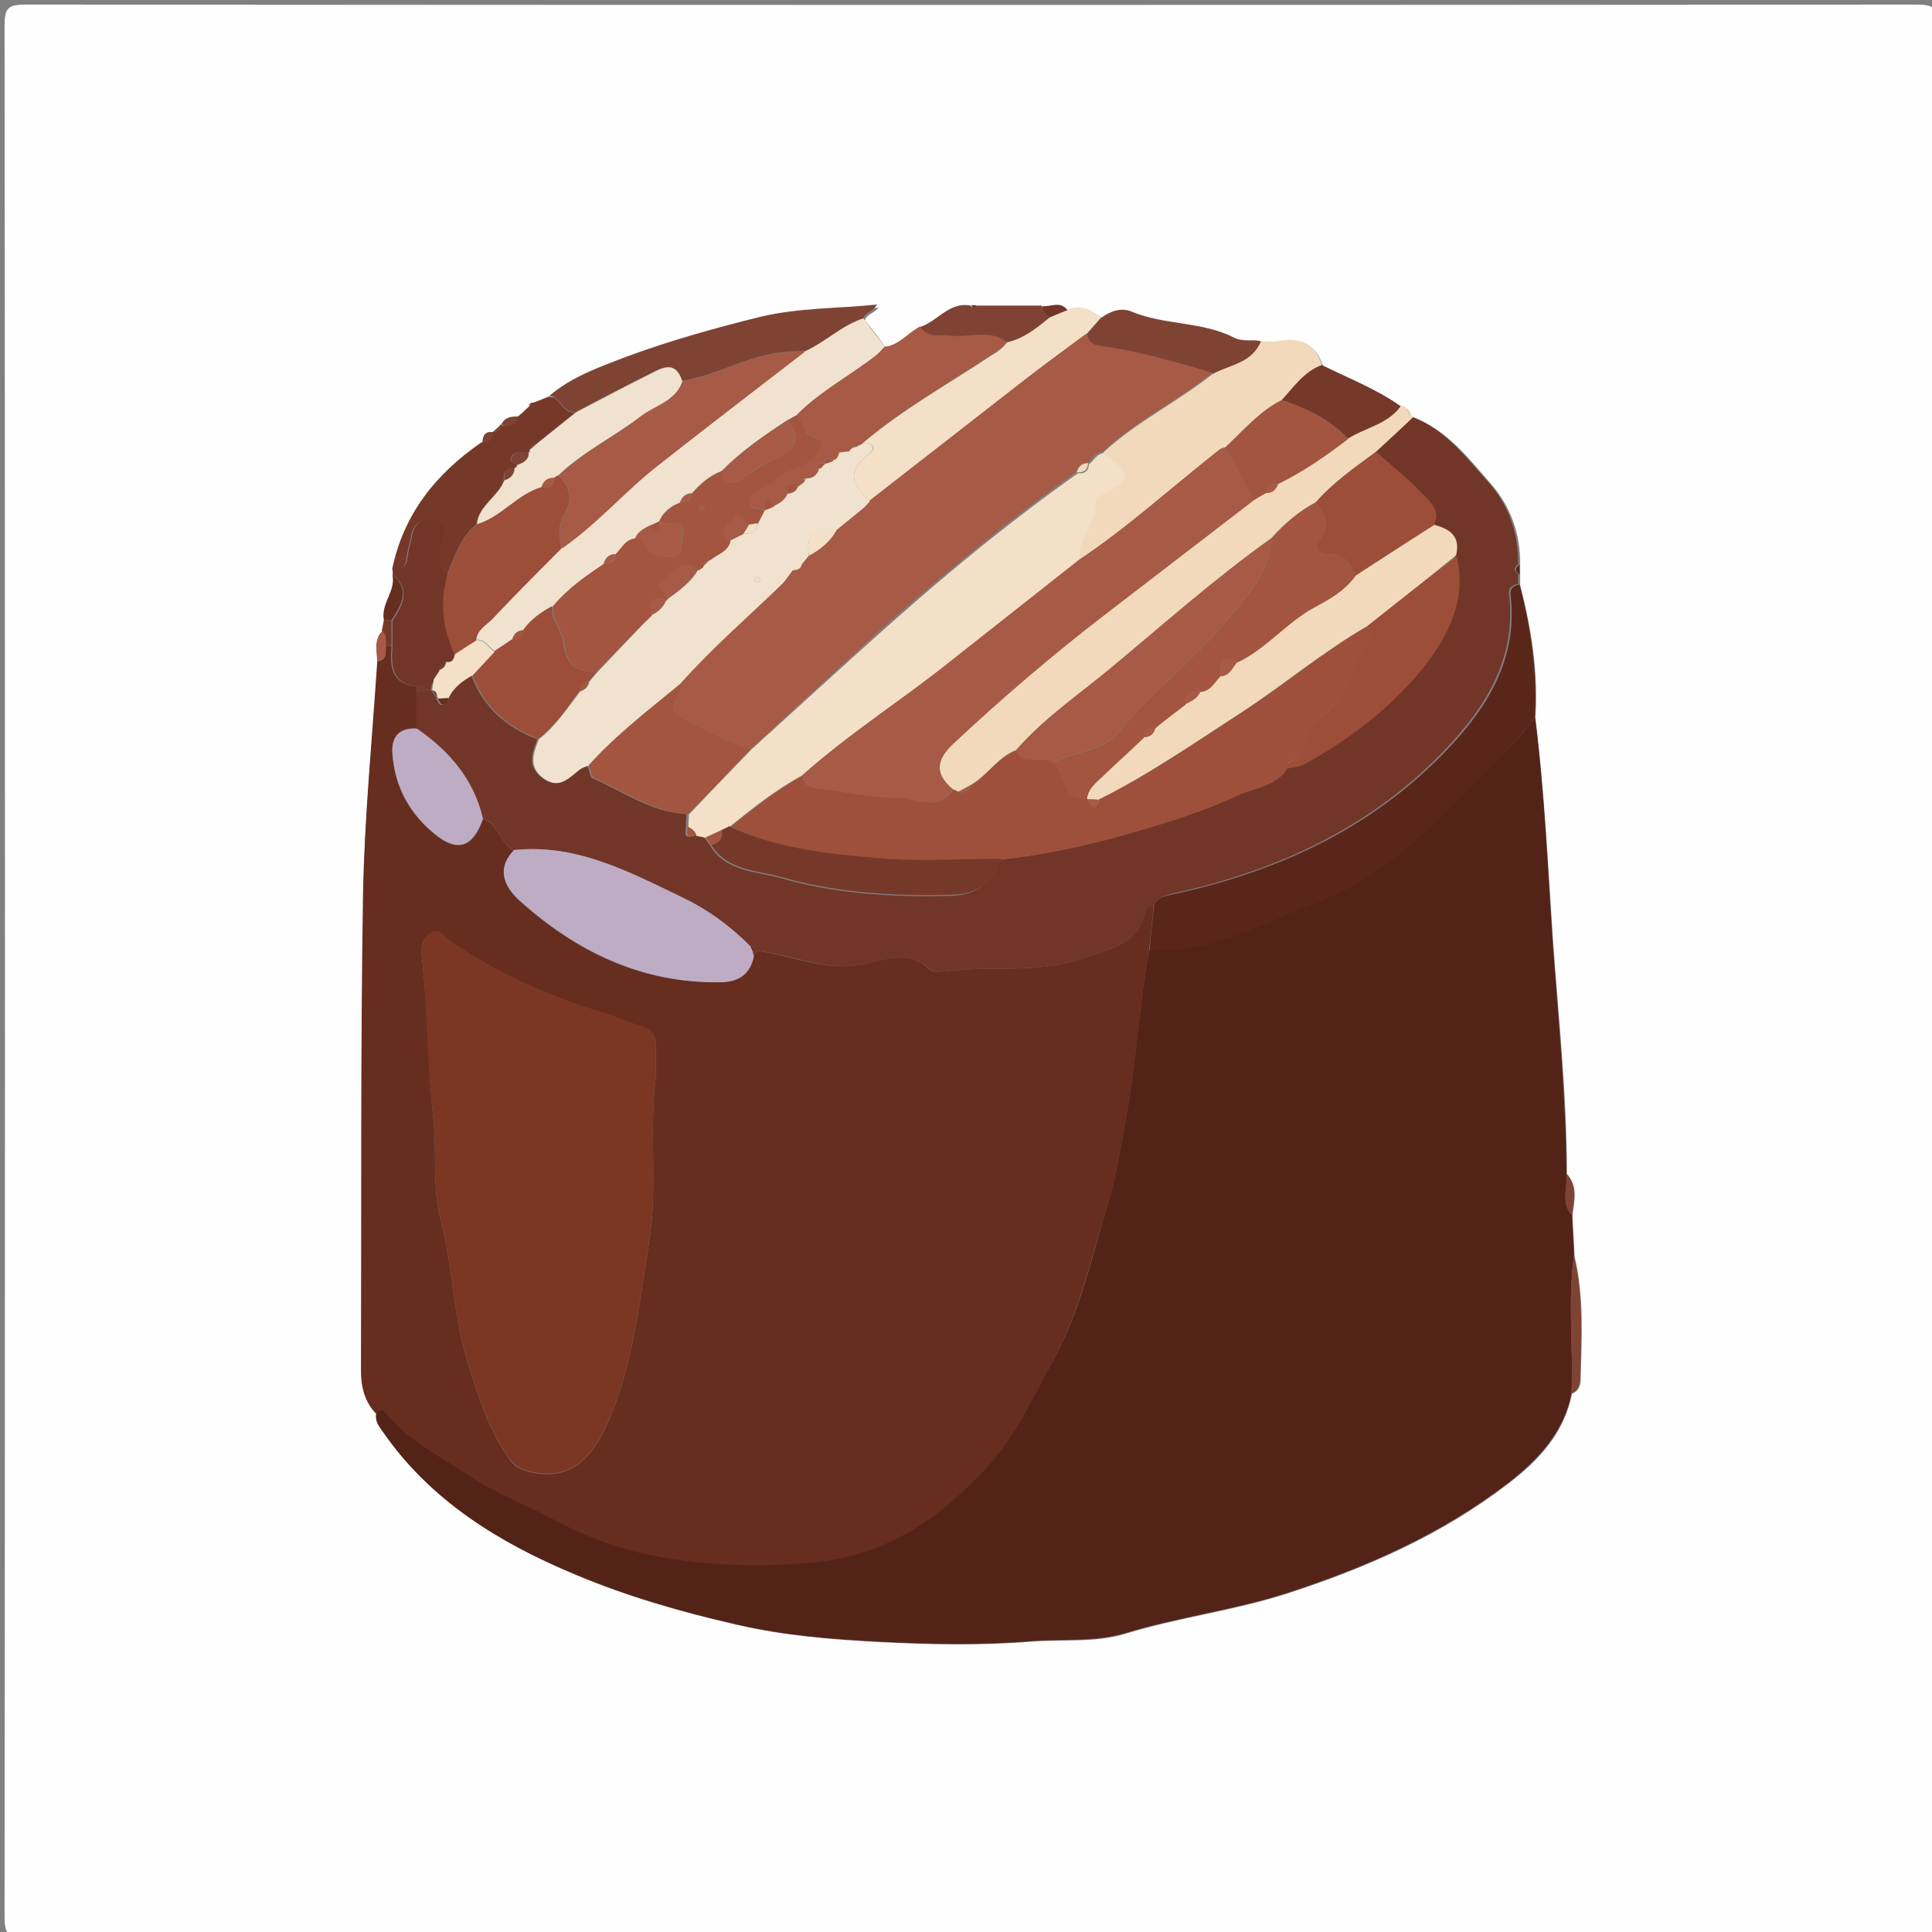 <?xml version="1.0" encoding="utf-8"?>
<!-- Generator: Adobe Illustrator 21.1.0, SVG Export Plug-In . SVG Version: 6.00 Build 0)  -->
<svg version="1.1" id="Layer_1" xmlns="http://www.w3.org/2000/svg" xmlns:xlink="http://www.w3.org/1999/xlink" x="0px" y="0px"
	 viewBox="0 0 380 380" style="enable-background:new 0 0 380 380;" xml:space="preserve">
<rect x="0" y="0" width="380" height="380" fill="#808080" stroke="none"/>
<style type="text/css">
	.st0{fill:#FEFEFE;}
	.st1{fill:#542318;}
	.st2{fill:#672D1F;}
	.st3{fill:#713627;}
	.st4{fill:#5A2619;}
	.st5{fill:#F3D9BB;}
	.st6{fill:#F1E2CF;}
	.st7{fill:#A75A45;}
	.st8{fill:#F3E0C7;}
	.st9{fill:#7F4334;}
	.st10{fill:#763929;}
	.st11{fill:#7C3624;}
	.st12{fill:#BDACC4;}
	.st13{fill:#9F503B;}
	.st14{fill:#9C4E39;}
	.st15{fill:#A3553F;}
</style>
<g>
	<g>
		<path class="st0" d="M191,381c-62,0-124,0-186,0.1c-3.4,0-4.1-0.7-4.1-4.1C1,253,1,129,0.9,5c0-3.4,0.7-4.1,4.1-4.1
			C129,1,253,1,377,0.9c3.4,0,4.1,0.7,4.1,4.1c-0.1,124-0.1,248,0,372c0,3.4-0.7,4.1-4.1,4.1C315,381,253,381,191,381z M97,85L97,85
			c-1.4-0.2-2,0.6-2.1,2c-9,6.2-15.4,14.1-17.6,25.1c0,0.3-0.1,0.7-0.1,1c0.8,3.2-2.3,5.7-1.6,8.9c-0.1,0.7-0.3,1.4-0.4,2.2
			c-1.6,1.8-1,3.9-0.9,5.9c-1,15.2-2.6,30.4-2.8,45.7c-0.5,31.3-0.3,62.6-0.4,93.8c0,3.2,0.7,6.1,3,8.5c-0.3,1.5,0.6,2.5,1.3,3.6
			c9.4,13.6,23,21.8,37.7,28c10.2,4.3,20.9,7.4,31.9,9.9c9.5,2.2,18.8,2.9,28.3,3.4c9.8,0.5,19.7,0.7,29.5-0.1
			c6.2-0.5,12.7,0.3,18.7-1.6c10.5-3.2,21.3-4.5,31.8-7.9c15.7-5.1,30.4-11.6,43.4-21.6c5.9-4.5,11-9.9,12.5-17.7
			c1.3-0.5,1.7-1.6,1.7-2.8c0.2-8.1,0.7-16.2-1.2-24.2c-0.1-2.7-0.3-5.4-0.4-8c0.3-2.8,1.2-5.7-1.1-8.2c0-15.2-1.6-30.3-2.7-45.4
			c-1-14.8-1.7-29.7-3.5-44.4c0.6-8.8-0.8-17.5-3-26c0-0.7,0-1.4,0-2c0-0.6,0-1.3,0-1.9c0.1-6.2-1.9-11.7-5.9-16.2
			c-4.3-4.9-8.4-10.3-14.9-12.8c-1.1-0.3-0.9-2.3-2.5-2.1c-4.8-3.5-10.3-5.6-15.5-8.1c-1.3-4-4-5.6-8.1-4.8
			c-1.3,0.2-2.6,0.1-3.9,0.1c-1.7-0.4-3.5,0.2-5.3-0.7c-6.3-3.3-13.7-2.4-20.1-5.1c-2-0.9-4.2-0.1-6,1.2c-2-1.6-4-2.8-6.6-1.5
			c-1.4-1.9-3.3-0.6-4.9-0.8c-4.3,0-8.7,0-13,0c-0.3-0.1-0.6-0.1-1,0c-4.2-0.7-6.5,3.1-9.9,4.2c-2.4,1.2-4.1,3.6-7,4
			c-1.4-1.9-2.8-3.8-4.3-5.6c0.5-1.3,1.9-1.4,2.7-2.5c-7.7,0.8-15.3,0.5-22.9,2.4c-9,2.2-17.9,4.7-26.5,7.9
			c-5.3,1.9-10.7,3.8-15.1,7.7c-1,0.4-2,0.8-3,1.2c-0.7-0.1-0.9,0.2-0.9,0.8c-0.7,0.6-1.4,1.2-2.1,1.9c-1.3,0.1-2.7,0.2-3.4,1.6
			l-0.1,0C98,84,97.5,84.5,97,85z"/>
		<path class="st1" d="M301.9,141c1.9,14.8,2.5,29.6,3.5,44.4c1.1,15.1,2.6,30.2,2.7,45.4c0.3,2.7-1.2,5.7,1.1,8.2
			c0.1,2.7,0.3,5.4,0.4,8c-1.3,9-0.1,18-0.5,27c-1.5,7.8-6.7,13.2-12.5,17.7c-13,10-27.7,16.5-43.4,21.6
			c-10.5,3.4-21.3,4.7-31.8,7.9c-6,1.8-12.5,1.1-18.7,1.6c-9.8,0.8-19.7,0.6-29.5,0.1c-9.5-0.5-18.8-1.2-28.3-3.4
			c-11-2.5-21.7-5.6-31.9-9.9c-14.7-6.1-28.3-14.4-37.7-28c-0.8-1.1-1.6-2.1-1.3-3.6c0.4-0.6,1.1-1.1,1.6-0.5
			c4.6,5.8,11.1,8.9,17.1,12.9c5.3,3.5,11.2,5.6,16.7,8.6c7.4,4,15.3,6.5,23.3,7.6c8.9,1.3,18,1.5,27.2,0.6
			c14.5-1.4,25-8.7,34.2-18.7c5.5-6,8.9-13.4,12.8-20.5c5.4-9.6,7.7-20.2,10.8-30.5c1.9-6.3,2.9-13.1,4.1-19.7
			c1.8-10.3,2.3-20.7,4.2-30.9c2.9-0.2,5.8-0.3,8.7-0.8c8.4-1.4,15.7-5.6,23.5-8.5c12.7-4.7,21.9-13.5,30.7-22.7
			C293.3,150.5,298.3,146.3,301.9,141z"/>
		<path class="st2" d="M226,187c-1.9,10.2-2.3,20.6-4.2,30.9c-1.2,6.6-2.2,13.4-4.1,19.7c-3.2,10.3-5.5,20.8-10.8,30.5
			c-3.9,7.1-7.3,14.6-12.8,20.5c-9.2,10-19.7,17.4-34.2,18.7c-9.2,0.9-18.3,0.7-27.2-0.6c-8-1.1-15.9-3.6-23.3-7.6
			c-5.5-3-11.4-5-16.7-8.6c-5.9-4-12.5-7.1-17.1-12.9c-0.5-0.6-1.2-0.2-1.6,0.5c-2.3-2.4-3-5.3-3-8.5c0.1-31.3-0.1-62.6,0.4-93.8
			c0.3-15.2,1.8-30.5,2.8-45.7c2-0.2,1.6-1.8,1.7-3.1c0.4,0,0.7,0,1.1,0c-0.3,3.9-0.2,7.6,5,8c0,0.3,0,0.7,0,1c0,2.4,0,4.9,0,7.3
			c-3.7-0.2-5.1,1.8-4.8,5.2c0.5,6.4,3.4,11.6,8.3,15.6c4.5,3.7,7.6,2.6,9.5-3c3.2,1,3.3,4.9,6.1,6.2c-3.7,3.8-1.7,7.4,1.1,9.9
			c11.1,10,23.9,16.2,39.3,16c3.6-0.1,6-1.5,6.7-5.2c0.2-0.3,0.5-0.6,0.7-1c6.7,0.9,13,3.9,20,2.8c4.7-0.7,9.5-3.4,14,0.9
			c0.7,0.6,2.3,0.4,3.4,0.3c9.1-1.1,18.3,0.6,27.3-2.7c5.3-1.9,10.6-2.7,11.7-9.4c0.1-0.4,1-0.6,1.6-0.9
			C226.7,181,226.3,184,226,187z M129,211.7c0-2,0-4,0-6c0-1.9-0.7-3.1-2.6-3.7c-2.7-0.8-5.2-2-7.9-2.8c-10.7-3.2-20.7-7.8-29.9-14
			c-1.2-0.8-2.1-2.6-3.8-1.7c-1.8,1-2,3-1.8,4.9c1.2,10.4,1.1,20.9,2.2,31.2c0.8,6.8-0.3,13.6,1.5,20.3c2.3,8.7,2.3,17.8,4.9,26.7
			c2.1,7.1,4.2,13.9,8.3,20c0.9,1.4,1.9,2.3,3.8,2.8c6.9,1.8,11.7-0.8,15.3-8.4c5.5-11.7,6.7-24.5,8.7-36.9
			C129.4,233.4,127.6,222.4,129,211.7z"/>
		<path class="st3" d="M227,178c-0.6,0.3-1.5,0.5-1.6,0.9c-1.1,6.7-6.4,7.4-11.7,9.4c-9,3.3-18.2,1.6-27.3,2.7
			c-1.1,0.1-2.7,0.3-3.4-0.3c-4.5-4.2-9.3-1.6-14-0.9c-7,1.1-13.3-2-20-2.8c0,0,0,0,0,0c-0.5-0.3-1-0.6-1.5-0.9
			c-3.9-4-8.5-7.3-13.6-9.7c-10.4-5-20.7-10.5-32.9-9.2c-2.8-1.4-2.9-5.3-6.1-6.2c-1.8-7.7-6.6-13.3-13-17.7c0-2.4,0-4.9,0-7.3
			c0.9-0.1,1.9-0.3,2.8-0.4c0,0,0.1,0.2,0.1,0.2c0.3,0.4,0.6,0.8,0.9,1.2l0.2,0.2l-0.1,0.3c0.3,0.4,0.5,1,0.8,1.1
			c0.8,0.2,1-0.6,1.3-1.2c0.9-2.2,2.7-3.5,4.8-4.6c2.3,6.3,6.9,10.3,13,12.6c-1.1,2.7-2,5.3,0.8,7.5c3.1,2.4,5.1,0.1,7.2-1.6
			c0.5-0.4,1.2-0.5,1.8-0.8c0.4,0.9,0.5,2.3,1.1,2.6c6,2.6,11.5,6.7,18.4,7c0,0.8-0.1,1.7-0.1,2.5c-0.1,1.2-0.5,2.6,1.6,1.7
			c0.7,0.1,1.3,0.3,2,0.4c0.4,0.5,0.7,1,1.1,1.5c3.1,5.3,9.2,5.2,13.9,6.5c10.7,3.1,22,3.8,33.3,3.5c5.4-0.1,8.2-2.5,9.9-7.1
			c8-0.9,15.8-2.5,23.7-4.7c7.7-2.2,15.5-4.5,22.7-7.9c3.2-1.5,7.6-1.7,9.7-5.4c1.1-0.2,2.4-0.2,3.3-0.8c9-4.8,17.1-11,23.5-19
			c5-6.2,8.8-13.3,6.6-22c0.9-3.8-1.3-5.2-4.4-6c1.5-2.9-0.7-4.7-2.2-6.3c-2.8-2.9-6-5.5-9.1-8.2c2.4-2.3,4.9-4.6,7.3-6.8
			c6.5,2.5,10.5,7.9,14.9,12.8c4,4.5,6,10.1,5.9,16.2c-0.9,0.7-0.9,1.3,0,1.9c0,0.7,0,1.4,0,2c-1.2,0.1-1.9,0.7-1.8,1.9
			c1.7,14-6,24.2-14.8,32.9c-14.3,14-32.1,21.9-51.6,26.1C229.1,176.3,227.7,176.4,227,178z"/>
		<path class="st4" d="M227,178c0.7-1.6,2.1-1.7,3.7-2.1c19.5-4.2,37.3-12.1,51.6-26.1c8.9-8.7,16.5-19,14.8-32.9
			c-0.1-1.2,0.7-1.8,1.8-1.9c2.2,8.5,3.5,17.2,3,26c-3.6,5.3-8.5,9.5-12.9,14.1c-8.9,9.2-18.1,18-30.7,22.7
			c-7.8,2.9-15.2,7-23.5,8.5c-2.8,0.5-5.8,0.5-8.7,0.8C226.3,184,226.7,181,227,178z"/>
		<path class="st5" d="M278,82c-2.4,2.3-4.9,4.6-7.3,6.8c-4.1,3-8.4,6-11.8,9.9c-3.4,1.8-6.3,4.3-8.9,7.2
			c-11.2,8-21.4,17.1-31.9,25.8c-6.2,5.1-12.9,9.7-18.2,15.8c-3.7,1.4-5.6,5-9,6.9c-0.8,0.4-1.6,0.9-2.4,1.3
			c-0.4-0.2-0.7-0.4-1.1-0.5c-3.6-3-3.3-5.8,0.1-9c9.5-8.9,19.4-17.3,29.7-25.3c9.8-7.5,19.6-15.1,29.4-22.6c0.8-0.5,1.6-1,2.4-1.5
			c1.3,0.1,2-0.7,2.4-1.8c4.9-2.4,9.4-5.5,13.7-8.8c3.4-2.2,7.8-2.9,10.4-6.4C277.1,79.7,276.9,81.7,278,82z"/>
		<path class="st6" d="M169.8,62.6c1.4,1.9,2.8,3.8,4.3,5.6c-0.6,0.6-1.1,1.2-1.7,1.7c-5.1,3.9-10.9,7-15.5,11.6
			c-0.7,0.4-1.3,0.8-2,1.1c-4.6,3-9.1,6.1-12.9,10c-2.4,0.9-4.2,2.5-5.9,4.4c-1.2,0-1.9,0.7-2.3,1.8c-1.8,0.7-3.3,1.8-4.1,3.6l0,0.1
			c-0.6,0.3-1.3,0.6-1.9,0.9c-1.2,0.6-2.3,1.2-2.8,2.5c-2,0.2-2.7,1.9-3.9,3.1c-1.3,0-1.9,0.7-2.3,1.9c-3.6,2.4-7.2,5-10,8.3
			c-2.2,1.2-4.3,2.6-5.7,4.7c-1.3,0-2,0.8-2.3,1.9c-1.1,0.8-2.3,1.5-3.4,2.3c-1.3-0.7-1.9-2.4-3.7-2.3c0.2-2.1,2-2.9,3.2-4.2
			c4.5-4.7,9.1-9.3,13.6-13.9c7.1-4.8,12.7-11.4,19.4-16.7c9.5-7.3,19-14.6,28.4-22C162.3,67.3,165.5,64,169.8,62.6z"/>
		<path class="st5" d="M248,67.1c1.3,0,2.6,0.2,3.9-0.1c4.1-0.7,6.8,0.8,8.1,4.8c-3.5,1.3-5.5,4.3-7.9,6.9c-4.4,2.2-7.6,6-11.1,9.3
			c-0.9,0.1-1.4,0.6-2.1,1.2c-8.9,7.1-17.3,14.7-26.8,21c-0.5-4.3,3.5-7.4,3.2-11.8c0-0.4,0.8-1,1.3-1.2c6-3,6-4,0.4-8.2
			c6.6-6.1,14.7-10,21.6-15.5C241.9,71.6,246.3,71.3,248,67.1z"/>
		<path class="st7" d="M156.8,81.5c4.6-4.6,10.4-7.6,15.5-11.6c0.6-0.5,1.1-1.1,1.7-1.7c2.9-0.3,4.6-2.8,7-4
			c1.4,2.3,3.7,1.4,5.8,1.7c3.8,0.5,7.8-1.4,11.3,1.3c-0.9,1.3-2.1,1.9-3.4,2.8c-8.3,5.5-17.1,10.4-24.8,16.9
			c-0.3,0.3-0.6,0.6-0.9,0.8c-0.8,0.1-1.7,0.1-2,1.2c-0.6,0.1-1.1,0.1-1.7,0.2c-0.2-0.2-0.4-0.3-0.6-0.5c0.2,0.2,0.3,0.4,0.5,0.5
			c-0.1,0.8-0.5,1.3-1.3,1.5c-0.9-0.8-1.5-0.7-1.8,0.6l0.1,0c-0.5-0.1-1.2-0.4-1.4,0.4c0,0.1,0.4,0.4,0.6,0.6
			c-0.4,1.4-1.4,2-2.8,1.9c-0.5,0.3-1.1,0.6-1.6,0.9c-1,0.3-3.5-0.7-1.9,2.1c-0.5,1.3-1.7,1.9-2.8,2.5c-0.3-0.5-0.5-1.3-1.3-1.1
			c-1.1,0.3-0.7,1.2-0.6,1.9c0,0,0-0.1,0-0.1c-0.9-0.5-2.6,0.2-2.8-1.4c-0.2-1.2,0.5-2.3,1.7-2.7c2.5-0.8,3.9-3.1,6.6-3.9
			c2.3-0.6,4.8-2.7,5.8-4.7c0.9-1.8-3-1.4-3.5-3.4C157.8,83.3,157.3,82.4,156.8,81.5z"/>
		<path class="st8" d="M169.9,87c7.7-6.5,16.5-11.4,24.8-16.9c1.3-0.8,2.5-1.5,3.4-2.8c3.3-0.8,5.8-2.9,8.4-4.9
			c1.1-0.5,2.3-0.9,3.4-1.4c2.6-1.3,4.7-0.1,6.6,1.5c-0.9,1.1-1.9,2.2-2.8,3.2c-3.8,2.8-7.7,5.6-11.4,8.5
			c-10.4,8.1-20.8,16.2-31.2,24.3c-3.3-2.8-4.8-5.7-0.4-9C172.4,88.3,171.9,87.3,169.9,87z"/>
		<path class="st9" d="M169.8,62.6c-4.3,1.4-7.5,4.7-11.5,6.5c-1.8-0.1-3.6,0.1-5.4,0.3c-6.5,0.9-12.2,4.5-18.7,5.5
			c-1.5-4.4-4.2-2.4-6.6-1.3c-4.8,2.4-9.6,4.9-14.3,7.4c-2.6,0.4-3-3.1-5.3-3.1c4.4-3.8,9.9-5.7,15.1-7.7c8.6-3.2,17.6-5.7,26.5-7.9
			c7.6-1.8,15.2-1.6,22.9-2.4C171.7,61.3,170.2,61.4,169.8,62.6z"/>
		<path class="st10" d="M107.9,78c2.4,0,2.7,3.5,5.3,3.1c-2.5,2-5.1,4.1-7.6,6.1c-0.8,0.1-1.3,0.5-1.5,1.3c0.1,0.2,0,0.4-0.2,0.5
			c-1.2,0.3-2.8-0.7-3.4,1.1c-0.3,0.7,0.7,1,1.2,1.3c-0.1,0.3-0.3,0.5-0.6,0.7c-1.6,0-2.2,0.9-2,2.4c-1.2,3.2-4.9,4.9-5.4,8.6
			c-3.1,2.6-4.3,6.4-5.8,10c-2.5-1.9-1.7-4.2-1.1-6.7c0.3-1.4,0.9-3.7-1.5-4.1c-2.1-0.3-3.9,0.4-4.4,2.9c-0.3,1.6-0.8,3.2-1,4.8
			c-0.2,1.8-1.3,2.1-2.8,2.1c2.2-10.9,8.6-18.9,17.6-25.1c1.4,0,2.1-0.6,2.1-2c0,0,0,0,0,0c0.9-0.1,1.7-0.2,1.6-1.5c0,0,0.1,0,0.1,0
			c1.8,0.8,2.7-0.1,3.4-1.6c0.7-0.6,1.4-1.2,2.1-1.9c0.3-0.3,0.6-0.5,0.9-0.8C106,78.8,107,78.4,107.9,78z"/>
		<path class="st3" d="M77.3,112c1.4,0,2.6-0.3,2.8-2.1c0.2-1.6,0.7-3.2,1-4.8c0.5-2.5,2.4-3.3,4.4-2.9c2.4,0.4,1.8,2.7,1.5,4.1
			c-0.5,2.5-1.4,4.8,1.1,6.7c-1.6,5.4-0.9,10.5,1.4,15.6c-0.2,0.9-0.4,1.8-1.7,1.6c-0.9,0.1-1.4,0.6-1.5,1.6l0.2,0.1
			c-0.8,0.4-1.2,0.9-1.2,1.8c-0.1,0.2-0.1,0.5-0.1,0.7c-1,0.2-2,0.4-3,0.6c-5.2-0.4-5.3-4.1-5-8c0-1.6,0-3.3,0-4.9
			c1.9-3,3.7-5.9,0.2-9C77.2,112.7,77.2,112.3,77.3,112z"/>
		<path class="st9" d="M213.8,65.7c0.9-1.1,1.9-2.2,2.8-3.2c1.8-1.3,3.9-2.1,6-1.2c6.5,2.7,13.9,1.9,20.1,5.1
			c1.8,0.9,3.6,0.3,5.3,0.7c-1.7,4.3-6,4.6-9.4,6.4c-7.3-2.1-14.6-4.3-22.2-5.3C214.9,67.9,214,67.2,213.8,65.7z"/>
		<path class="st10" d="M252.1,78.7c2.4-2.6,4.4-5.6,7.9-6.9c5.2,2.6,10.7,4.7,15.5,8.1c-2.6,3.6-7,4.2-10.4,6.4
			C261.6,82.5,257,80.3,252.1,78.7z"/>
		<path class="st9" d="M206.5,62.4c-2.6,2.1-5.1,4.2-8.4,4.9c-3.5-2.7-7.5-0.8-11.3-1.3c-2-0.3-4.3,0.6-5.8-1.7
			c3.4-1.1,5.7-5,9.9-4.2c0.3,0.6,0.6,0.5,1,0c4.3,0,8.7,0,13,0C205,61.2,205.6,61.9,206.5,62.4z"/>
		<path class="st9" d="M309.1,274.1c0.4-9-0.8-18,0.5-27c1.9,8,1.4,16.1,1.2,24.2C310.7,272.5,310.4,273.6,309.1,274.1z"/>
		<path class="st2" d="M77.2,113c3.6,3.1,1.7,6-0.2,9c-0.5,0-1-0.1-1.5-0.1C74.9,118.7,77.9,116.2,77.2,113z"/>
		<path class="st9" d="M309.2,239.1c-2.3-2.5-0.8-5.5-1.1-8.2C310.4,233.4,309.5,236.3,309.2,239.1z"/>
		<path class="st7" d="M75.9,127c-0.1,1.3,0.3,2.8-1.7,3.1c-0.1-2-0.7-4.2,0.9-5.9C76.2,124.8,75.8,125.9,75.9,127z"/>
		<path class="st3" d="M206.5,62.4c-0.9-0.5-1.5-1.2-1.5-2.2c1.7,0.2,3.6-1.1,4.9,0.8C208.8,61.4,207.7,61.9,206.5,62.4z"/>
		<path class="st10" d="M75.9,127c-0.1-1,0.3-2.1-0.8-2.9c0.1-0.7,0.3-1.4,0.4-2.2c0.5,0,1,0.1,1.5,0.1c0,1.6,0,3.3,0,4.9
			C76.6,127,76.3,127,75.9,127z"/>
		<path class="st9" d="M102,81.9c-0.7,1.5-1.6,2.4-3.4,1.6C99.3,82,100.6,81.9,102,81.9z"/>
		<path class="st9" d="M97,85c0,1.4-0.8,2-2.1,2C94.9,85.6,95.5,84.8,97,85z"/>
		<path class="st9" d="M98.5,83.5c0.2,1.2-0.6,1.4-1.6,1.5C97.5,84.5,98,84,98.5,83.5z"/>
		<path class="st4" d="M298.9,113c-1-0.6-1-1.3,0-1.9C298.8,111.7,298.9,112.3,298.9,113z"/>
		<path class="st9" d="M105,79.2c-0.3,0.3-0.6,0.5-0.9,0.8C104.1,79.4,104.3,79.1,105,79.2z"/>
		<path class="st3" d="M192,60.1c-0.3,0.5-0.6,0.6-1,0C191.3,60,191.7,60,192,60.1z"/>
		<path class="st11" d="M129,211.7c-1.4,10.7,0.4,21.8-1.3,32.3c-2,12.4-3.2,25.2-8.7,36.9c-3.6,7.6-8.3,10.2-15.3,8.4
			c-1.9-0.5-2.9-1.5-3.8-2.8c-4.1-6.1-6.2-12.9-8.3-20c-2.6-8.8-2.6-17.9-4.9-26.7c-1.8-6.7-0.7-13.5-1.5-20.3
			c-1.2-10.3-1.1-20.8-2.2-31.2c-0.2-1.9,0.1-3.9,1.8-4.9c1.7-0.9,2.6,0.9,3.8,1.7c9.2,6.2,19.2,10.9,29.9,14c2.7,0.8,5.2,2,7.9,2.8
			c1.9,0.6,2.6,1.8,2.6,3.7C129,207.7,129,209.7,129,211.7z"/>
		<path class="st12" d="M101.1,167.2c12.2-1.3,22.5,4.2,32.9,9.2c5.1,2.4,9.6,5.7,13.6,9.7c0.1,0.3,0.3,0.6,0.4,0.9
			c0.1,0.3,0.2,0.6,0.3,1c-0.7,3.7-3.1,5.2-6.7,5.2c-15.4,0.2-28.2-6.1-39.3-16C99.4,174.6,97.4,171,101.1,167.2z"/>
		<path class="st12" d="M82,143.3c6.4,4.4,11.2,10,13,17.7c-2,5.6-5,6.7-9.5,3c-4.9-4-7.8-9.2-8.3-15.6
			C76.9,145.1,78.3,143.1,82,143.3z"/>
		<path class="st10" d="M82,135c1-0.2,2-0.4,3-0.6c-0.1,0.4-0.2,0.8-0.2,1.2c-0.9,0.1-1.9,0.3-2.8,0.4C82,135.7,82,135.3,82,135z"/>
		<path class="st3" d="M148.3,188c-0.1-0.3-0.2-0.6-0.3-1c0.3,0,0.7,0,1,0c0,0,0,0,0,0C148.8,187.3,148.5,187.6,148.3,188z"/>
		<path class="st13" d="M190.9,154.5c3.3-1.9,5.3-5.5,9-6.9c1.5,3.4,5.1,0.6,7.2,2.4c2.7,1.9,1.6,7.5,6.8,7.1l0.2,0.1
			c0.1,0.6,0.2,1.4,1,1.4c0.8,0,0.9-0.7,1.1-1.4c9.9-4.9,19-11.2,28.2-17.2c8.4-5.4,16.1-12,24.8-17c0.2,0.8,0.9,1.9,0.6,2.3
			c-3.8,4.7-4.1,11.6-9.6,15.3c-3.3,2.2-2.4,7.8-6.9,9.4c-0.1,0,0,0.6,0,1c-2.1,3.7-6.4,3.9-9.7,5.4c-7.2,3.4-14.9,5.7-22.7,7.9
			c-7.8,2.2-15.6,3.8-23.7,4.7c-7.9,0-15.9,0.5-23.8-0.1c-10.1-0.8-20.3-1.9-29.7-6.3c4.6-3.6,9.1-7.3,14.3-10.1
			c0.2,1.8,1.2,2.4,3,2.6c5.1,0.5,10.1,1.8,15.1,1.7c3.8,0,8.2,3.1,11.4-1.5c0.4,0.2,0.7,0.4,1.1,0.5
			C189.6,155.9,190.6,155.9,190.9,154.5z"/>
		<path class="st8" d="M157.8,152.5c-5.2,2.8-9.7,6.4-14.3,10.1c-0.5,0.2-1,0.4-1.4,0.7c-1,0.5-2.1,1-3.1,1.5
			c-0.7-0.1-1.3-0.3-2-0.4c-0.2-0.9-0.8-1.3-1.6-1.7c0-0.8,0.1-1.7,0.1-2.5c4.1-4.3,8.2-8.6,12.3-12.8c9.4-8.5,18.7-17.1,28.2-25.5
			c11.5-10.2,23.4-19.9,36-28.8c1.3,0.1,2.1-0.4,2.2-1.8c1-0.7,1.5-2.1,3-2.2c5.6,4.2,5.5,5.2-0.4,8.2c-0.5,0.3-1.3,0.9-1.3,1.2
			c0.4,4.3-3.7,7.5-3.2,11.8c-8.4,6.6-16.7,13.2-25.1,19.8C177.4,137.6,167,144.3,157.8,152.5z"/>
		<path class="st6" d="M169.9,87c1.9,0.3,2.4,1.3,0.8,2.5c-4.4,3.3-2.9,6.1,0.4,9c0,0.3-0.2,0.5-0.4,0.6c-0.2,0.3-0.5,0.5-0.7,0.8
			c-1.8,1.5-3.6,2.9-5.4,4.4c-4.2-0.8-6.2,0.7-5.5,5.1c-0.5,0.6-0.9,1.1-1.4,1.7c-0.8,0.1-1.5,0.4-1.8,1.2c-0.7,0.9-1.3,1.9-2.1,2.7
			c-6.7,6.5-13.8,12.6-20,19.6c-6.2,5.1-12.6,10-18,16c-0.6,0.2-1.3,0.4-1.8,0.8c-2.2,1.7-4.1,4-7.2,1.6c-2.9-2.2-1.9-4.9-0.8-7.6
			c3.3-2.6,5.6-6.1,8.1-9.4c1-0.3,1.6-0.9,1.8-1.9c0.5-0.6,1-1.2,1.6-1.9c3.5-3.7,7.1-7.4,10.6-11.2c1.4-0.6,2.4-1.6,3-3l0,0
			c2.3-1.7,4.7-3.3,6.2-5.9c0.3-0.2,0.6-0.4,0.9-0.6c0.5-0.5,1-1,1.4-1.4c1.5-1.1,3.5-1.6,4-3.8c0.9-0.4,1.8-0.9,2.6-1.3
			c1.5,0,2.8-0.2,2.7-2.1c0.4-0.9,0.9-1.7,1.3-2.6c0,0,0,0.1,0,0.1c0.6-0.3,1.3-0.6,1.9-0.8c1.2-0.6,2.3-1.2,2.8-2.5
			c0.8-0.1,1.6-0.4,1.8-1.3c0.3-0.3,0.7-0.5,1-0.8c0.2-0.3,0.4-0.6,0.6-0.9c1.4,0.1,2.4-0.5,2.8-1.9c0.3-0.3,0.6-0.6,0.9-1
			c0,0-0.1,0-0.1,0c0.6-0.2,1.2-0.4,1.8-0.6c0.8-0.2,1.2-0.7,1.3-1.5l0.1-0.1c0.6-0.1,1.1-0.1,1.7-0.2c0.9,0,1.7-0.2,2-1.2
			C169.3,87.6,169.6,87.3,169.9,87z M148.7,113.4c-0.1,0.3-0.4,0.6-0.3,0.8c0.1,0.2,0.5,0.3,0.8,0.4c0.1-0.3,0.4-0.6,0.3-0.8
			C149.4,113.6,149,113.5,148.7,113.4z"/>
		<path class="st5" d="M269,123.1c-8.7,5-16.4,11.5-24.8,17c-9.3,6-18.3,12.3-28.2,17.2c-0.7,0-1.4,0-2.1-0.1c0,0-0.2-0.1-0.2-0.1
			c0.2-2,1.7-3.1,3-4.4c2.7-2.6,5.5-5.1,8.2-7.7c1.3,0,2-0.7,2.3-1.9c2-1.5,4-3,5.9-4.6c1.1-0.6,2.4-1.2,2.9-2.5
			c2-0.2,2.7-1.9,3.9-3c1.9,0,2.4-1.7,3.4-2.8c5.6-2.7,9.6-7.7,15.1-10.8c2.9-1.6,6-3.3,8.1-6.2c5.2-3.3,10.3-6.6,15.5-10
			c3.1,0.8,5.3,2.2,4.4,6C280.7,113.9,274.8,118.5,269,123.1z"/>
		<path class="st14" d="M269,123.1c5.8-4.6,11.6-9.2,17.5-13.7c2.1,8.6-1.7,15.8-6.6,22c-6.4,7.9-14.5,14.1-23.5,19
			c-1,0.5-2.2,0.5-3.3,0.8c0-0.3-0.1-0.9,0-1c4.5-1.6,3.6-7.2,6.9-9.4c5.6-3.7,5.8-10.6,9.6-15.3C269.9,125,269.2,123.8,269,123.1z"
			/>
		<path class="st15" d="M115.8,150.5c5.4-6,11.8-10.9,18-16c1.2,2.1-4,4.5,0.4,6.7c4.4,2.2,8.7,4.7,13.5,6.1
			c-4.1,4.3-8.2,8.6-12.3,12.8c-6.9-0.3-12.4-4.4-18.4-7C116.3,152.8,116.2,151.4,115.8,150.5z"/>
		<path class="st10" d="M142,163.2c0.5-0.2,1-0.4,1.4-0.7c9.4,4.4,19.6,5.5,29.7,6.3c7.9,0.7,15.9,0.1,23.8,0.1
			c-1.6,4.7-4.5,7-9.9,7.1c-11.3,0.3-22.6-0.4-33.3-3.5c-4.6-1.3-10.8-1.2-13.9-6.5C141.7,165.9,142.1,164.7,142,163.2z"/>
		<path class="st14" d="M282,103.3c-5.2,3.3-10.3,6.6-15.5,10c-0.8-2.6-2.2-4.4-5.2-4.3c-2,0-3-1.3-1.7-2.8c2.4-2.9,0.8-5.1-0.8-7.4
			c3.4-3.9,7.7-6.8,11.8-9.9c3.1,2.7,6.3,5.2,9.1,8.2C281.3,98.7,283.5,100.5,282,103.3z"/>
		<path class="st14" d="M117.4,132.1c-0.5,0.6-1,1.2-1.6,1.9c-1.2,0.1-1.7,0.8-1.8,1.9c-2.4,3.3-4.8,6.8-8.1,9.4
			c-6.1-2.3-10.7-6.3-13-12.6c1.4-1.5,2.9-3.1,4.3-4.6c1.1-0.8,2.3-1.5,3.4-2.3c1.4,0.1,2.2-0.5,2.3-1.9c1.5-2.1,3.5-3.5,5.7-4.7
			c-0.4,2.8,2,4.7,2.2,7.3C111.3,130.5,113.3,132.4,117.4,132.1z"/>
		<path class="st8" d="M97.3,128.2c-1.4,1.5-2.9,3.1-4.3,4.6c-2,1.1-3.8,2.4-4.8,4.6c-0.7,0-1.4,0.1-2.1,0.1l0.1-0.3
			c0,0-0.2-0.2-0.2-0.2c0-0.6-0.3-1.1-0.9-1.2c0,0-0.1-0.2-0.1-0.2c0.1-0.4,0.1-0.8,0.2-1.2c0-0.2,0.1-0.5,0.1-0.7
			c0.4-0.6,0.8-1.2,1.2-1.8c0,0-0.2-0.1-0.2-0.1c0.9-0.2,1.3-0.7,1.5-1.6c1.3,0.2,1.5-0.7,1.7-1.6c1.4-0.9,2.8-1.8,4.2-2.7
			C95.4,125.8,96,127.4,97.3,128.2z"/>
		<path class="st15" d="M142,163.2c0,1.5-0.3,2.7-2.1,3c-0.4-0.5-0.7-1-1.1-1.5C139.9,164.2,141,163.7,142,163.2z"/>
		<path class="st15" d="M135.3,162.6c0.7,0.4,1.4,0.8,1.6,1.7C134.8,165.2,135.2,163.8,135.3,162.6z"/>
		<path class="st2" d="M86.1,137.4c0.7,0,1.4-0.1,2.1-0.1c-0.3,0.6-0.4,1.4-1.3,1.2C86.6,138.4,86.4,137.8,86.1,137.4z"/>
		<path class="st10" d="M85,135.8c0.7,0.1,0.9,0.6,0.9,1.2C85.6,136.6,85.3,136.2,85,135.8z"/>
		<path class="st2" d="M149,187c-0.3,0-0.7,0-1,0c-0.1-0.3-0.3-0.6-0.4-0.9C148,186.4,148.5,186.7,149,187z"/>
		<path class="st7" d="M157.8,152.5c9.2-8.2,19.6-14.8,29.2-22.5c8.4-6.6,16.7-13.2,25.1-19.8c9.5-6.3,17.9-14,26.8-21
			c0.7-0.5,1.2-1.1,2.1-1.2c1.9,3.5,3.7,7,5.6,10.4c-9.8,7.5-19.6,15.1-29.4,22.6c-10.3,7.9-20.2,16.4-29.7,25.3
			c-3.4,3.2-3.7,5.9-0.1,9c-3.2,4.6-7.6,1.5-11.4,1.5c-5,0.1-10.1-1.2-15.1-1.7C159,154.9,158,154.3,157.8,152.5z"/>
		<path class="st15" d="M258.9,98.8c1.6,2.3,3.2,4.5,0.8,7.4c-1.3,1.5-0.3,2.8,1.7,2.8c3,0,4.5,1.7,5.2,4.3
			c-2.1,2.9-5.1,4.6-8.1,6.2c-5.5,3-9.4,8.1-15.1,10.8c-3.6-2.1-3.5,0.4-3.4,2.8c-1.2,1.2-1.9,2.9-3.9,3c-1.8-0.1-3.2,0.2-2.9,2.5
			c-2,1.5-4,3-5.9,4.6c-1.4-0.1-2.2,0.5-2.3,1.9c-2.7,2.6-5.5,5.1-8.2,7.7c-1.3,1.2-2.8,2.4-3,4.4c-5.2,0.5-4.1-5.2-6.8-7.1
			c4.3-2.4,10-2.2,13.2-6.2c6.4-8.1,14.9-14.1,21.3-22.1c3.8-4.7,8.4-9,8.5-15.8C252.6,103.1,255.4,100.6,258.9,98.8z"/>
		<path class="st7" d="M250,105.9c-0.1,6.7-4.7,11.1-8.5,15.8c-6.4,8-14.9,14-21.3,22.1c-3.2,4-8.9,3.8-13.2,6.2
			c-2-1.8-5.7,1-7.2-2.4c5.3-6.1,12-10.7,18.2-15.8C228.6,123,238.8,113.9,250,105.9z"/>
		<path class="st15" d="M246.6,98.4c-1.9-3.5-3.7-7-5.6-10.4c3.6-3.3,6.7-7.1,11.1-9.3c4.9,1.6,9.5,3.8,13,7.7
			c-4.3,3.3-8.8,6.4-13.7,8.8c-1.4-0.2-2.3,0.3-2.4,1.8C248.2,97.4,247.4,97.9,246.6,98.4z"/>
		<path class="st7" d="M249,97c0.1-1.5,1-2,2.4-1.8C251,96.3,250.3,97,249,97z"/>
		<path class="st7" d="M190.9,154.5c-0.3,1.4-1.3,1.5-2.4,1.3C189.3,155.3,190.1,154.9,190.9,154.5z"/>
		<path class="st15" d="M117.4,132.1c-4,0.3-6-1.6-6.4-5.6c-0.3-2.5-2.6-4.5-2.2-7.3c2.8-3.4,6.4-5.9,10-8.3
			c1.4,0.1,2.2-0.4,2.3-1.9c1.2-1.2,1.9-2.9,3.9-3.1c1.4,0,1.7,1.2,2.4,2.1c1.2,1.5,3.3,1.7,4.9,1.5c2.1-0.2,1.7-2.6,2-4.1
			c0.7-4.4-3.4-1.5-4.6-2.9c0.9-1.8,2.3-2.9,4.1-3.6c1.4,0.1,2.2-0.4,2.3-1.8c1.6-1.9,3.5-3.5,5.9-4.4c0.6,3.6,2.7,2.2,4.3,1.2
			c1.9-1.2,3.7-2.6,5.9-3.5c3.7-1.4,5.9-3.7,2.7-7.7c0.7-0.4,1.3-0.8,2-1.1c0.4,0.9,1,1.7,1.3,2.7c0.5,2,4.4,1.6,3.5,3.4
			c-1.1,2.1-3.6,4.1-5.8,4.7c-2.7,0.8-4.1,3.1-6.6,3.9c-1.2,0.4-1.9,1.5-1.7,2.7c0.2,1.6,1.9,0.9,2.8,1.4c-0.4,0.9-0.9,1.7-1.3,2.6
			c-0.5,0.1-1.1,0.2-1.6,0.3c-1.2,0-1.7-3.2-3.3-1c-0.8,1.1-3.4,2.4-0.5,4.1c-0.5,2.2-2.6,2.6-4,3.8c-0.8,0.1-1.3,0.6-1.4,1.4
			c-0.3,0.2-0.6,0.4-0.9,0.6c-3.6-2.9-4.9,1.4-7.2,2.4c-1.7,0.7,1.6,2,1,3.5c0,0,0,0,0,0c-3.1-1.2-3.2,0.8-3,3
			C124.4,124.7,120.9,128.4,117.4,132.1z M138.6,99.7c-0.3-0.1-0.6-0.4-0.8-0.3c-0.2,0.1-0.3,0.5-0.4,0.8c0.3,0.1,0.6,0.4,0.8,0.3
			C138.5,100.5,138.5,100,138.6,99.7z"/>
		<path class="st7" d="M134.2,75c6.5-1,12.1-4.7,18.7-5.5c1.8-0.2,3.6-0.4,5.4-0.3c-9.5,7.3-19,14.6-28.4,22
			c-6.8,5.2-12.3,11.8-19.4,16.7c-0.6-2.3-0.7-4.6,0.6-6.8c1.7-2.9,1.1-5.3-1.2-7.6c4.9-4.7,11-7.6,16.3-11.7
			C128.9,79.6,132.9,78.8,134.2,75z"/>
		<path class="st14" d="M109.8,93.5c2.3,2.2,2.9,4.7,1.2,7.6c-1.3,2.2-1.1,4.4-0.6,6.8c-4.6,4.6-9.2,9.2-13.6,13.9
			c-1.2,1.2-3,2.1-3.2,4.2c-1.4,0.9-2.8,1.8-4.2,2.7c-2.3-5-3-10.2-1.4-15.6c1.5-3.6,2.6-7.3,5.8-10c4.8-1.4,7.8-5.9,12.7-7.3
			c1.5,0.3,2.4-0.2,2.5-1.8C109.2,93.7,109.5,93.6,109.8,93.5z"/>
		<path class="st7" d="M154.8,82.7c3.2,4,1.1,6.3-2.7,7.7c-2.2,0.8-4,2.2-5.9,3.5c-1.6,1-3.8,2.4-4.3-1.2
			C145.8,88.8,150.3,85.7,154.8,82.7z"/>
		<path class="st7" d="M129.6,102.5c1.3,1.5,5.4-1.5,4.6,2.9c-0.2,1.5,0.1,3.9-2,4.1c-1.6,0.2-3.8,0-4.9-1.5c-0.7-0.9-1-2-2.4-2.1
			c0.5-1.3,1.7-1.9,2.8-2.5c0.3,0.5,0.5,1.3,1.3,1.1C130.1,104.2,129.8,103.3,129.6,102.5L129.6,102.5z"/>
		<path class="st15" d="M129.6,102.6c0.2,0.7,0.5,1.6-0.6,1.9c-0.8,0.2-1-0.6-1.3-1.1C128.4,103.2,129,102.9,129.6,102.6z"/>
		<path class="st7" d="M121,109c-0.1,1.4-0.9,2-2.3,1.9C119.1,109.7,119.7,109,121,109z"/>
		<path class="st7" d="M136,97.1c-0.1,1.4-0.9,2-2.3,1.8C134.1,97.8,134.8,97.1,136,97.1z"/>
		<path class="st15" d="M103,124c-0.1,1.5-0.9,2-2.3,1.9C101,124.7,101.7,124,103,124z"/>
		<path class="st7" d="M147.7,147.3c-4.8-1.4-9-3.9-13.5-6.1c-4.4-2.2,0.8-4.5-0.4-6.7c6.2-7,13.3-13.1,20-19.6
			c0.8-0.8,1.4-1.8,2.1-2.7c0.8-0.2,1.6-0.2,1.8-1.2c0.5-0.6,0.9-1.1,1.4-1.7c2.3-1.2,4.2-2.8,5.5-5.1c1.8-1.5,3.6-2.9,5.4-4.4
			c0.2-0.3,0.5-0.5,0.7-0.8c0.2-0.1,0.4-0.3,0.4-0.6c10.4-8.1,20.8-16.2,31.2-24.3c3.8-2.9,7.6-5.7,11.4-8.5
			c0.2,1.5,1.1,2.2,2.6,2.4c7.6,1,14.9,3.2,22.2,5.3c-6.9,5.5-15,9.4-21.6,15.5c-1.5,0.1-2,1.5-3,2.2c-1.3,0-1.9,0.7-2.2,1.8
			c-12.5,8.9-24.4,18.7-36,28.8C166.3,130.1,157,138.7,147.7,147.3z"/>
		<path class="st15" d="M156.9,95.8c-0.3,0.9-1,1.1-1.8,1.3c-1.6-2.7,0.9-1.7,1.9-2.1c0,0,0,0,0,0C157,95.3,157,95.5,156.9,95.8z"/>
		<path class="st15" d="M152.3,99.6c-0.6,0.3-1.3,0.6-1.9,0.8c-0.1-0.7-0.4-1.6,0.6-1.9C151.7,98.3,151.9,99.1,152.3,99.6z"/>
		<path class="st15" d="M162.3,91.2c-0.3,0.3-0.6,0.6-0.9,1c-0.2-0.2-0.6-0.5-0.6-0.6C161.1,90.9,161.7,91.2,162.3,91.2z"/>
		<path class="st8" d="M169,87.8c-0.4,0.9-1.2,1.1-2,1.2C167.3,88,168.2,87.9,169,87.8z"/>
		<path class="st15" d="M163.9,90.7c-0.6,0.2-1.2,0.4-1.8,0.6C162.4,90.1,163,89.9,163.9,90.7z"/>
		<path class="st15" d="M158.6,94.1c-0.2,0.3-0.4,0.6-0.6,0.9c-0.3,0-0.6,0-0.9,0c0,0,0,0,0,0C157.5,94.7,158,94.4,158.6,94.1z"/>
		<path class="st15" d="M165.2,89.3c-0.2-0.2-0.3-0.4-0.5-0.5C164.9,88.9,165.1,89,165.2,89.3C165.3,89.2,165.2,89.3,165.2,89.3z"/>
		<path class="st6" d="M109.8,93.5c-0.3,0.1-0.6,0.2-0.8,0.5c-1.3-0.1-2.1,0.7-2.5,1.8c-4.8,1.4-7.9,5.9-12.7,7.3
			c0.4-3.7,4.2-5.4,5.4-8.6c1.2-0.4,2-1.1,2-2.4c0.3-0.1,0.5-0.3,0.6-0.7c1.2-0.4,2.2-0.9,2.2-2.4c0.2-0.1,0.3-0.3,0.2-0.5
			c0.5-0.4,1-0.9,1.5-1.3c2.5-2,5.1-4.1,7.6-6.1c4.8-2.5,9.5-5,14.3-7.4c2.4-1.2,5.2-3.1,6.6,1.3c-1.3,3.9-5.3,4.7-8.1,6.8
			C120.8,85.9,114.7,88.8,109.8,93.5z"/>
		<path class="st9" d="M104,89c0,1.4-1,2-2.2,2.4c-0.6-0.3-1.5-0.6-1.2-1.3C101.2,88.3,102.8,89.3,104,89z"/>
		<path class="st9" d="M101.2,92c-0.1,1.3-0.8,2.1-2,2.4C99,92.9,99.6,92.1,101.2,92z"/>
		<path class="st9" d="M105.6,87.2c-0.5,0.4-1,0.9-1.5,1.3C104.3,87.7,104.8,87.3,105.6,87.2z"/>
		<path class="st10" d="M87.7,130.2c-0.2,0.8-0.6,1.4-1.5,1.6C86.3,130.8,86.8,130.3,87.7,130.2z"/>
		<path class="st10" d="M86.4,131.9c-0.4,0.6-0.8,1.2-1.2,1.8C85.2,132.8,85.7,132.2,86.4,131.9z"/>
		<path class="st7" d="M213.9,157.2c0.7,0,1.4,0,2.1,0.1c-0.1,0.6-0.2,1.4-1.1,1.4C214.2,158.6,214.1,157.8,213.9,157.2z"/>
		<path class="st5" d="M211.8,92.9c0.3-1.1,1-1.8,2.2-1.8C213.9,92.5,213.1,93,211.8,92.9z"/>
		<path class="st7" d="M131,118c0.6-1.5-2.8-2.7-1-3.5c2.3-1,3.6-5.4,7.2-2.4C135.7,114.6,133.3,116.3,131,118z"/>
		<path class="st8" d="M164.6,104.2c-1.3,2.3-3.2,3.9-5.5,5.1C158.4,104.9,160.4,103.4,164.6,104.2z"/>
		<path class="st7" d="M143.6,106.3c-2.9-1.7-0.4-3,0.5-4.1c1.6-2.2,2.1,1,3.3,1c-0.4,0.6-0.8,1.2-1.1,1.8
			C145.4,105.4,144.5,105.9,143.6,106.3z"/>
		<path class="st7" d="M128,121c-0.1-2.2-0.1-4.1,3-3C130.4,119.4,129.4,120.4,128,121z"/>
		<path class="st8" d="M146.2,105c0.4-0.6,0.8-1.2,1.1-1.8c0.5-0.1,1.1-0.2,1.6-0.3C149,104.8,147.7,105,146.2,105z"/>
		<path class="st8" d="M148.7,113.4c0.3,0.1,0.7,0.2,0.8,0.4c0.1,0.2-0.2,0.5-0.3,0.8c-0.3-0.1-0.7-0.2-0.8-0.4
			C148.3,114,148.6,113.7,148.7,113.4z"/>
		<path class="st15" d="M114,135.9c0-1.2,0.6-1.8,1.8-1.9C115.6,135,115,135.6,114,135.9z"/>
		<path class="st8" d="M157.7,111c-0.2,1-1,1.1-1.8,1.2C156.3,111.4,156.9,111,157.7,111z"/>
		<path class="st7" d="M157,95c0.3,0,0.6,0,0.9,0c-0.3,0.3-0.7,0.5-1,0.8C157,95.5,157,95.3,157,95z"/>
		<path class="st7" d="M138.1,111.5c0.1-0.8,0.6-1.3,1.4-1.4C139.1,110.6,138.6,111.1,138.1,111.5z"/>
		<path class="st8" d="M170.8,99c-0.2,0.3-0.5,0.5-0.7,0.8C170.3,99.5,170.5,99.3,170.8,99z"/>
		<path class="st7" d="M240,133c-0.1-2.4-0.2-4.9,3.4-2.8C242.4,131.3,241.9,133,240,133z"/>
		<path class="st7" d="M233.2,138.5c-0.3-2.3,1.1-2.6,2.9-2.5C235.6,137.4,234.3,137.9,233.2,138.5z"/>
		<path class="st7" d="M225,145c0.1-1.4,0.9-2,2.3-1.9C227,144.3,226.3,145,225,145z"/>
		<path class="st7" d="M138.6,99.7c-0.1,0.3-0.2,0.7-0.4,0.8c-0.2,0.1-0.5-0.2-0.8-0.3c0.1-0.3,0.2-0.7,0.4-0.8
			C138,99.4,138.4,99.6,138.6,99.7z"/>
		<path class="st7" d="M106.5,95.8c0.4-1.2,1.2-1.9,2.5-1.8C108.9,95.5,108,96,106.5,95.8z"/>
	</g>
</g>
</svg>
